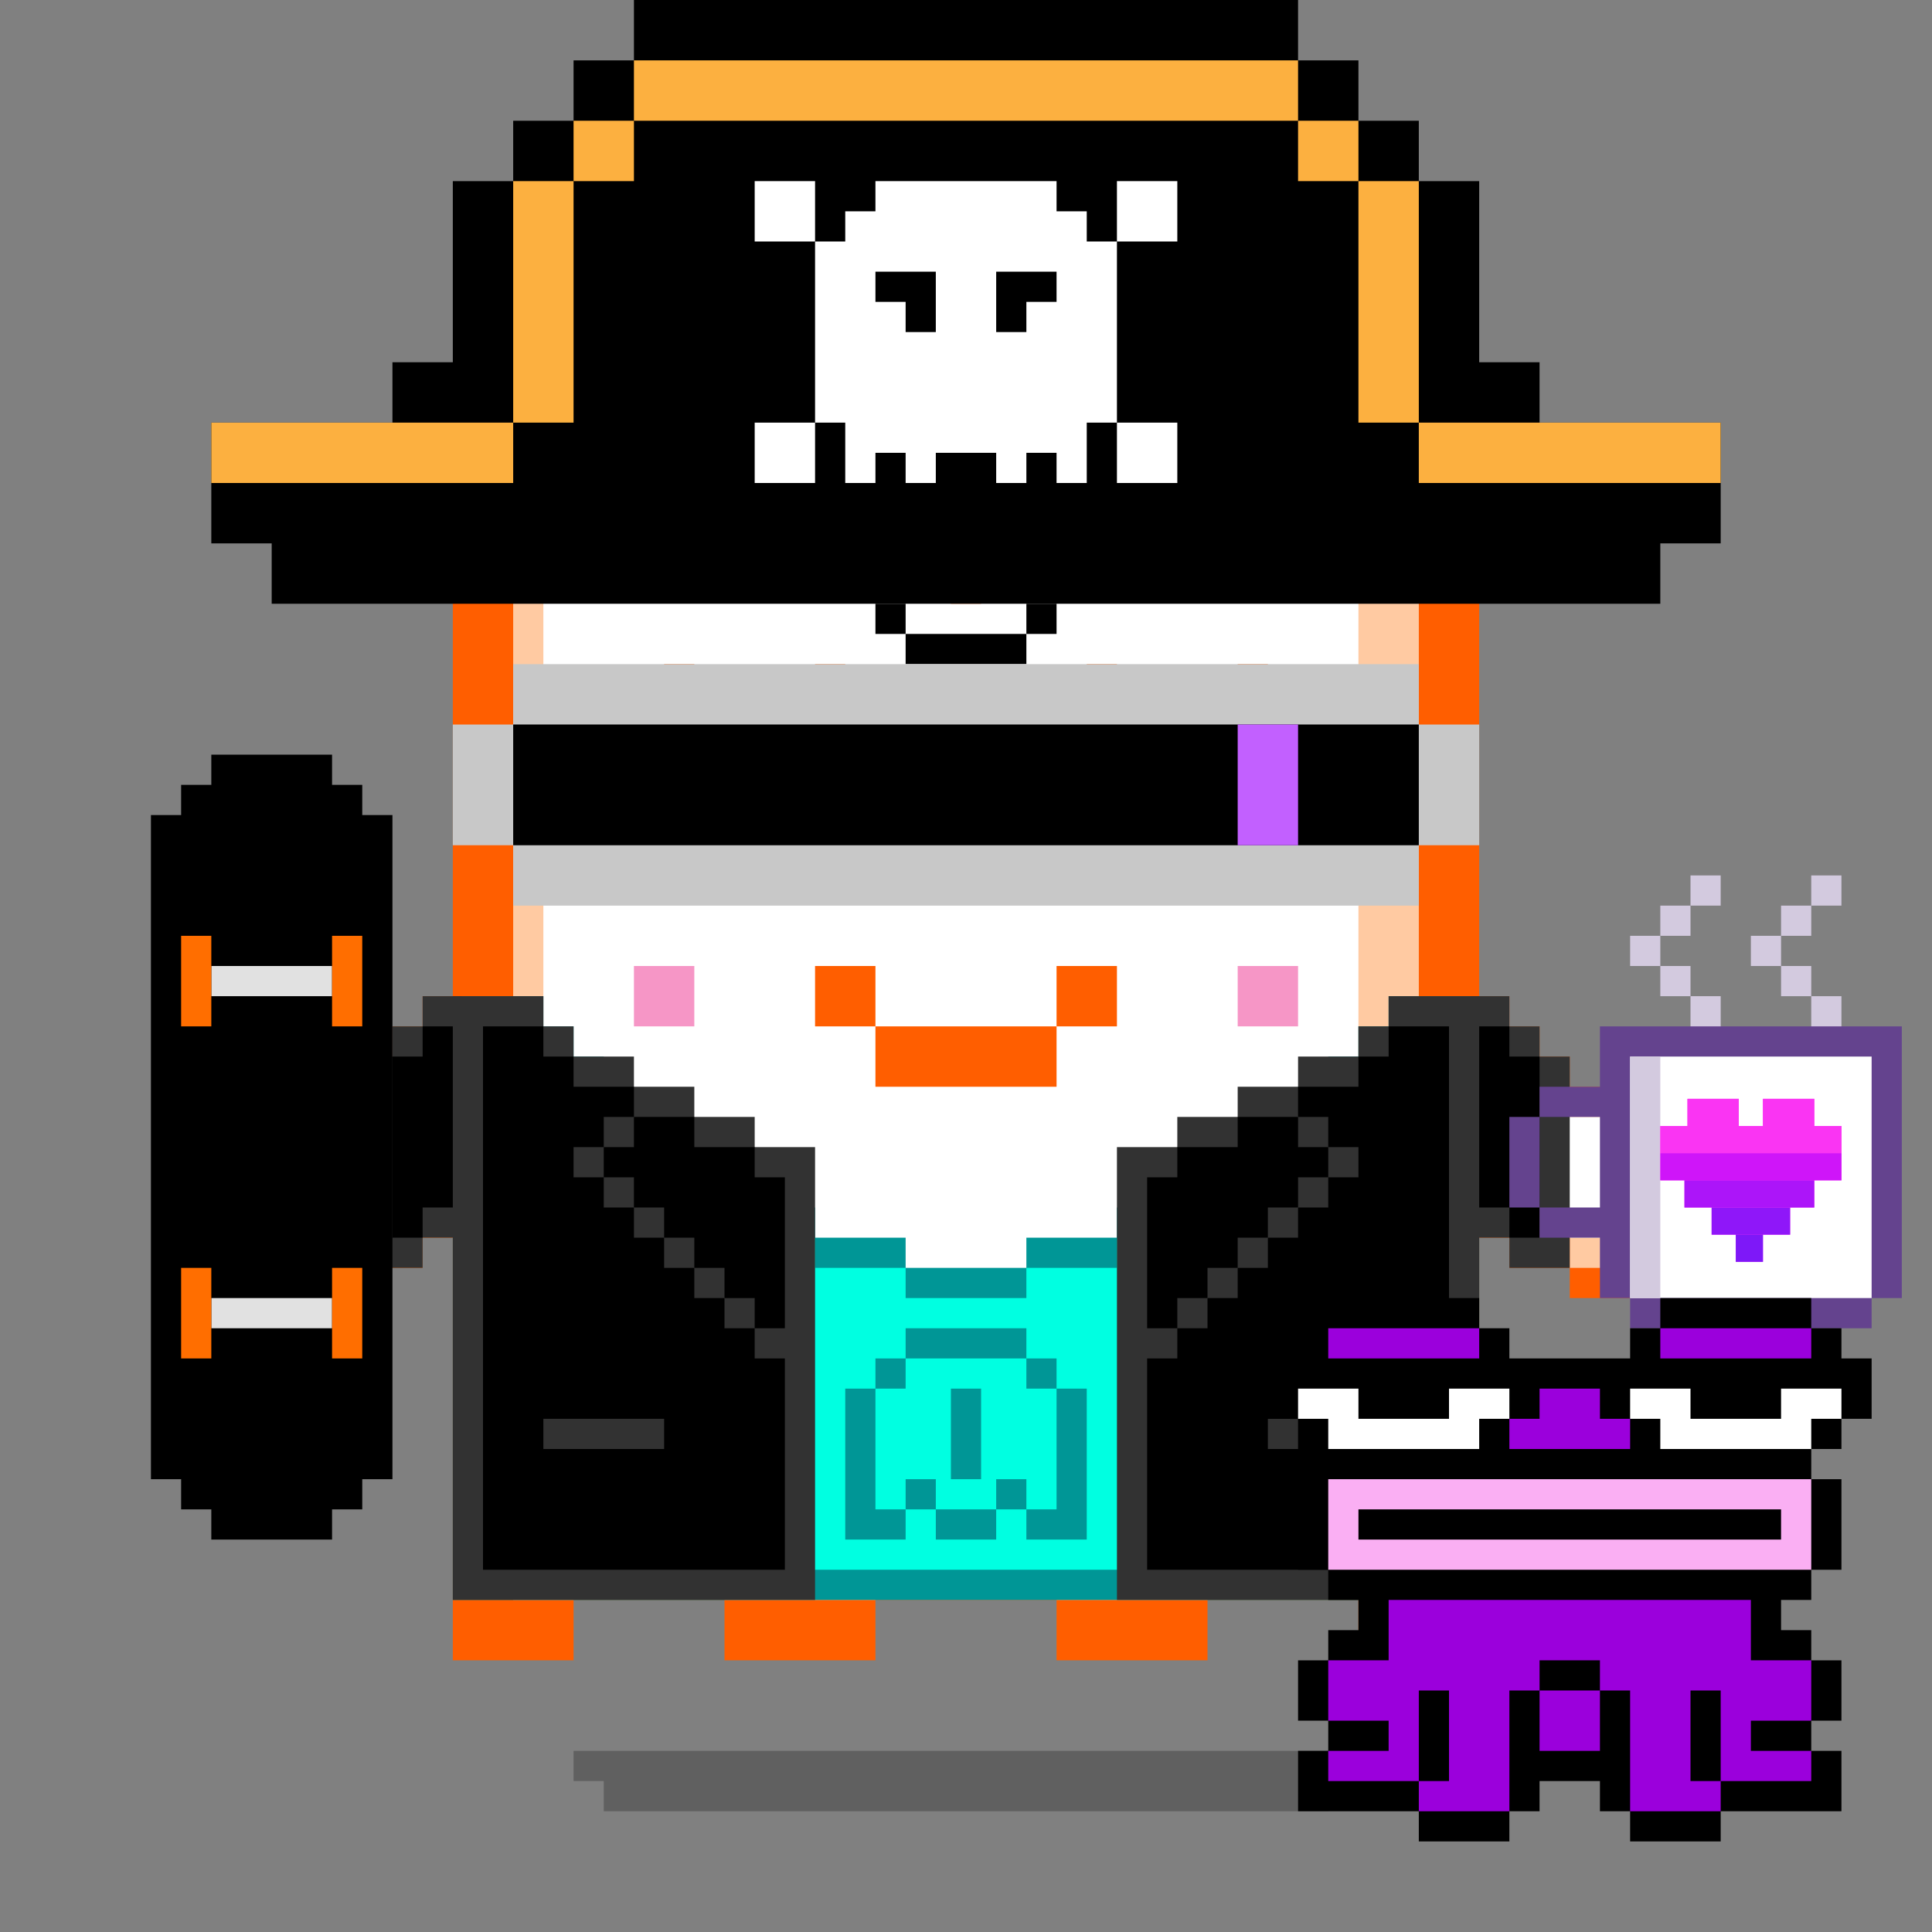 <svg xmlns="http://www.w3.org/2000/svg" viewBox="0 0 64 64"><rect x="0" y="0" width="64" height="64" fill="#808080" stroke="none"/><g class="gotchi-bg"><defs fill="#fff"><pattern id="a" patternUnits="userSpaceOnUse" width="4" height="4"><path d="M0 0h1v1H0zm2 2h1v1H2z"/></pattern><pattern id="b" patternUnits="userSpaceOnUse" x="0" y="0" width="2" height="2"><path d="M0 0h1v1H0z"/></pattern><pattern id="c" patternUnits="userSpaceOnUse" x="-2" y="0" width="8" height="1"><path d="M0 0h1v1H0zm2 0h1v1H2zm2 0h1v1H4z"/></pattern><pattern id="d" patternUnits="userSpaceOnUse" x="0" y="0" width="4" height="4"><path d="M0 0h1v1H0zm0 2h1v1H0zm1 0V1h1v1zm1 0h1v1H2zm0-1h1V0H2zm1 2h1v1H3z"/></pattern><pattern id="e" patternUnits="userSpaceOnUse" width="64" height="32"><path d="M4 4h1v1H4zm7 0h1v1h-1zm7 0h1v1h-1zm7 0h1v1h-1zm7 0h1v1h-1zm7 0h1v1h-1zm7 0h1v1h-1zm7 0h1v1h-1zm7 0h1v1h-1z"/><path fill="url(#a)" d="M0 8h64v7H0z"/><path fill="url(#b)" d="M0 16h64v1H0z"/><path fill="url(#c)" d="M0 18h64v1H0z"/><path fill="url(#b)" d="M22 18h15v1H22zM0 20h64v3H0z"/><path fill="url(#d)" d="M0 24h64v8H0z"/></pattern><mask id="f"><path fill="url(#e)" d="M0 0h64v32H0z"/></mask></defs><path fill="#fff" d="M0 0h64v32H0z"/><path fill="#dea8ff" class="gotchi-secondary" mask="url(#f)" d="M0 0h64v32H0z"/><path fill="#dea8ff" class="gotchi-secondary" d="M0 32h64v32H0z"/><path mask="url(#f)" fill="#fff" transform="matrix(1 0 0 -1 0 64)" d="M0 0h64v32H0z"/></g><style>.gotchi-primary{fill:#FF5E00;}.gotchi-secondary{fill:#FFCAA2;}.gotchi-cheek{fill:#F696C6;}.gotchi-eyeColor{fill:#EA8C27;}.gotchi-primary-mouth{fill:#FF5E00;}.gotchi-sleeves-up{display:none;}.gotchi-handsUp{display:none;}.gotchi-handsDownOpen{display:block;}.gotchi-handsDownClosed{display:none;}</style><g class="gotchi-bg"><defs fill="#fff"><pattern id="a" patternUnits="userSpaceOnUse" width="4" height="4"><path d="M0 0h1v1H0zm2 2h1v1H2z"/></pattern><pattern id="b" patternUnits="userSpaceOnUse" x="0" y="0" width="2" height="2"><path d="M0 0h1v1H0z"/></pattern><pattern id="c" patternUnits="userSpaceOnUse" x="-2" y="0" width="8" height="1"><path d="M0 0h1v1H0zm2 0h1v1H2zm2 0h1v1H4z"/></pattern><pattern id="d" patternUnits="userSpaceOnUse" x="0" y="0" width="4" height="4"><path d="M0 0h1v1H0zm0 2h1v1H0zm1 0V1h1v1zm1 0h1v1H2zm0-1h1V0H2zm1 2h1v1H3z"/></pattern><pattern id="e" patternUnits="userSpaceOnUse" width="64" height="32"><path d="M4 4h1v1H4zm7 0h1v1h-1zm7 0h1v1h-1zm7 0h1v1h-1zm7 0h1v1h-1zm7 0h1v1h-1zm7 0h1v1h-1zm7 0h1v1h-1zm7 0h1v1h-1z"/><path fill="url(#a)" d="M0 8h64v7H0z"/><path fill="url(#b)" d="M0 16h64v1H0z"/><path fill="url(#c)" d="M0 18h64v1H0z"/><path fill="url(#b)" d="M22 18h15v1H22zM0 20h64v3H0z"/><path fill="url(#d)" d="M0 24h64v8H0z"/></pattern><mask id="f"><path fill="url(#e)" d="M0 0h64v32H0z"/></mask></defs><path fill="#fff" d="M0 0h64v32H0z"/><path fill="#dea8ff" class="gotchi-secondary" mask="url(#f)" d="M0 0h64v32H0z"/><path fill="#dea8ff" class="gotchi-secondary" d="M0 32h64v32H0z"/><path mask="url(#f)" fill="#fff" transform="matrix(1 0 0 -1 0 64)" d="M0 0h64v32H0z"/></g><g class="gotchi-body"><path d="M47 14v-2h-2v-2h-4V8h-4V6H27v2h-4v2h-4v2h-2v2h-2v41h4v-2h5v2h5v-2h6v2h5v-2h5v2h4V14z" class="gotchi-primary"/><path d="M45 14v-2h-4v-2h-4V8H27v2h-4v2h-4v2h-2v39h2v-2h5v2h5v-2h6v2h5v-2h5v2h2V14z" class="gotchi-secondary"/><path d="M18,49h2v-1h2v1h2v2h5v-2h2v-1h2v1h2v2h5v-2h2v-1h2v1h1V14h-4v-2h-4v-2h-5V9h-5v2h-4v2h-4v2h-1V49z" fill="#fff"/></g><path class="gotchi-cheek" d="M21 32v2h2v-2h-1zm21 0h-1v2h2v-2z"/><g class="gotchi-primary-mouth"><path d="M29 32h-2v2h2v-1z"/><path d="M33 34h-4v2h6v-2h-1z"/><path d="M36 32h-1v2h2v-2z"/></g><g class="gotchi-shadow"><path opacity=".25" d="M25 58H19v1h1v1h24V59h1V58h-1z" fill="#000"/></g>,<g class="gotchi-collateral"><path d="M30 11v1h4v-1h-4z"/><path d="M29 12h1v1h-1zm7.5 2.5v4h1v-4h-1zm-10 4h1v-4h-1v4z"/><path d="M27.5 13.5h1v1h-1zm8 5h1v1h-1zm0-5h1v1h-1zM34 12h1v1h-1zm-5 8h1v1h-1zm-1.5-1.5h1v1h-1zM34 20h1v1h-1z"/><path d="M30 21v1h4v-1h-4z"/><g fill="#ff5e00"><path d="M32.5 16h-1v-1h2v-1h-1v-1h-1v1h-2v1h1v3h-1v1h2v1h1v-1h1v-1h-2v-1h2v-1h-1z"/><path d="M33.5 17h1v1h-1zm0-2h1v1h-1z"/></g></g>
    <style>
        .gotchi-bg { display: none }
    </style>
<g class="gotchi-eyeColor"><path d="M23 22h-1v1h1v-1zm0 5h-1v1h1v-1zm5-5h-1v1h1v-1zm0 5h-1v1h1v-1zm14 0h-1v1h1v-1zm0-5h-1v1h1v-1zm-5 0h-1v1h1v-1zm0 5h-1v1h1v-1z" class="gotchi-primary" /><g><path d="M25 26h-1v1h1v-1zm2-1h-1v1h1v-1zm-3-1h-1v1h1v-1z" /><path d="M25 23h-1v1h1v-1z" /><path d="M25 24h-1v1h1v-1zm2 0h-1v1h1v-1zm-1 2h-1v1h1v-1z" /><path d="M25 25h-1v1h1v-1z" /><path d="M26 25h-1v1h1v-1zm-2 0h-1v1h1v-1zm2-2h-1v1h1v-1z" /><path d="M26 24h-1v1h1v-1zm13 2h-1v1h1v-1zm2-1h-1v1h1v-1zm-3-1h-1v1h1v-1z" /><path d="M39 24h-1v1h1v-1z" /><path d="M38 23h1v1h-1m0 1h-1v1h1v-1zm2 1h-1v1h1v-1z" /><path d="M40 25h-1v1h1v-1z" /><path d="M39 25h-1v1h1v-1zm2-1h-1v1h1v-1z" /><path d="M40 23h-1v1h1v-1z" /><path d="M40 24h-1v1h1v-1z" /></g></g><g class="gotchi-wearable wearable-body"><svg x="12" y="32"><path d="M37,1h-3v1h-1v1h-1v1h-1v1h-1v1h-1v1h-2v1h-2v1h-3v1h-4V9h-3V8h-2V7h-2V6h-1V5H9V4H8V3H7V2H6V1H3v20h34V1z" fill="#009696"/><g fill="#00ffe1"><path d="M34 2v1h-1v1h-1v1h-1v1h-1v1h-1v1h-2v1h-2v1h-3v1h-4v-1h-3V9h-2V8h-2V7h-1V6H9V5H8V4H7V3H6V2H4v18h32V2h-2zM24 19h-2v-1h-1v1h-2v-1h-1v1h-2v-5h1v-1h1v-1h4v1h1v1h1v5z"/><path d="M23 14h-1v-1h-4v1h-1v4h1v-1h1v1h2v-1h1v1h1v-4zm-2.5 3h-1v-3h1v3z"/></g><path d="M37 1h-3v1h-1v1h-2v1h-2v1h-2v1h-2v15h12V1zM3 21h12V6h-2V5h-2V4H9V3H7V2H6V1H3v20z" fill="#323232"/><path d="M34 2v1h-1v1h-2v1h1v1h1v1h-1v1h-1v1h-1v1h-1v1h-1v1h-1v1h-1v7h10V2h-2zm0 14h-4v-1h4v1z"/><path d="M28 11v-1h1V9h1V8h1V7h1V6h-1V5h-2v1h-2v1h-1v5h1v-1h1zM13 6h-2V5H9v1H8v1h1v1h1v1h1v1h1v1h1v1h1V7h-1V6z"/><path d="M12 11h-1v-1h-1V9H9V8H8V7H7V6h1V5h1V4H7V3H6V2H4v18h10v-7h-1v-1h-1v-1zm-2 5H6v-1h4v1z"/></svg></g><g class="gotchi-handsDownClosed"><g class="gotchi-primary"><path d="M19 42h1v1h-1zm1-6h1v1h-1z"/><path d="M21 37h1v1h-1zm5 3v4h1v-4zm-5 3h-1v1h2v-1z"/><path d="M24 44h-2v1h4v-1h-1zm1-5h-1v1h2v-1z"/><path d="M23 38h-1v1h2v-1z"/></g><g class="gotchi-secondary"><path d="M19 43h1v1h-1zm5 2h-2v1h4v-1h-1z"/><path d="M27 41v3h1v-3zm-6 3h-1v1h2v-1z"/><path d="M26 44h1v1h-1zm-7-3h-1v2h1v-1z"/></g><g class="gotchi-primary"><path d="M44 42h1v1h-1zm-1-6h1v1h-1z"/><path d="M42 37h1v1h-1z"/><path d="M42 39v-1h-2v1h1zm0 4v1h2v-1h-1z"/><path d="M40 44h-2v1h4v-1h-1z"/><path d="M38 42v-2h-1v4h1v-1z"/><path d="M40 40v-1h-2v1h1z"/></g><g class="gotchi-secondary"><path d="M42 44v1h2v-1h-1zm-5-2v-1h-1v3h1v-1z"/><path d="M40 45h-2v1h4v-1h-1z"/><path d="M37 44h1v1h-1zm7-1h1v1h-1z"/></g></g><g class="gotchi-handsDownOpen"><g class="gotchi-primary"><path d="M56 38v-1h-2v-1h-2v-1h-1v-1h-1v-1h-1v8h1v1h2v1h4v-1h1v-4z"/></g><g class="gotchi-secondary"><path d="M54 38v-1h-2v-1h-1v-1h-1v-1h-1v6h1v1h2v1h4v-4z" /></g><path d="M54,38v-1h-2v-1h-1v-1h-1v-1h-1v5h1v1h2v1h4v-3H54z" fill="#fff"/><g class="gotchi-primary"><path d="M8 38v-1h2v-1h2v-1h1v-1h1v-1h1v8h-1v1h-2v1H8v-1H7v-4z"/></g><g class="gotchi-secondary"><path d="M10 38v-1h2v-1h1v-1h1v-1h1v6h-1v1h-2v1H8v-4z" /></g><path d="M8,38v3h4v-1h2v-1h1v-5h-1v1h-1v1h-1v1h-2v1H8z" fill="#fff"/></g><g class="gotchi-handsUp"><g class="gotchi-secondary"><path d="M50,38h1v1h-1V38z"/><path d="M49 39h1v1h-1v-1zm2-2h1v1h-1v-1z"/><path d="M52,36h2v1h-2V36z"/><path d="M54,35h2v1h-2V35z"/></g><path d="M52,32v1h-2v1h-1v5h1v-1h1v-1h1v-1h2v-1h2v-3H52z" fill="#fff"/><g class="gotchi-primary"><path d="M49,33h1v1h-1V33z"/><path d="M50 32h2v1h-2v-1zm0 7h1v1h-1v-1z"/><path d="M49 40h1v1h-1v-1zm2-2h1v1h-1v-1z"/><path d="M52 37h2v1h-2v-1zm0-6h4v1h-4v-1z"/><path d="M56,32h1v4h-1V32z"/><path d="M54,36h2v1h-2V36z"/></g><g class="gotchi-secondary"><path d="M13,38h1v1h-1V38z"/><path d="M14 39h1v1h-1v-1zm-2-2h1v1h-1v-1z"/><path d="M10,36h2v1h-2V36z"/><path d="M8,35h2v1H8V35z"/></g><path d="M8,32v3h2v1h2v1h1v1h1v1h1v-5h-1v-1h-2v-1H8z" fill="#fff"/><g class="gotchi-primary"><path d="M14,33h1v1h-1V33z"/><path d="M12 32h2v1h-2v-1zm1 7h1v1h-1v-1z"/><path d="M14 40h1v1h-1v-1zm-2-2h1v1h-1v-1z"/><path d="M10 37h2v1h-2v-1zm-2-6h4v1H8v-1z"/><path d="M7,32h1v4H7V32z"/><path d="M8,36h2v1H8V36z"/></g></g><g class="gotchi-wearable wearable-eyes"><svg x="15" y="22"><path d="M32,0H2v2H0v4h2v2h30V6h2V2h-2V0z" fill="#c8c8c8"/><path d="M2,2h30v4H2V2z"/><path d="M26,2v4h2V2H26z" fill="#c260ff"/></svg></g><g class="gotchi-wearable wearable-head"><svg x="7" y="0"><path d="M44 14v-2h-2V6h-2V4h-2V2h-2V0H14v2h-2v2h-2v2H8v6H6v2H0v4h2v2h46v-2h2v-4h-6z"/><g fill="#fff"><path d="M30 16h2v-2h-2v2zm-12-2v2h2v-2h-2zm2-8h-2v2h2V6z"/><path d="M29 7h-1V6h-6v1h-1v1h-1v6h1v2h1v-1h1v1h1v-1h2v1h1v-1h1v1h1v-2h1V8h-1V7zm-1 3h-1v1h-1V9h2v1zm-6-1h2v2h-1v-1h-1V9z"/><path d="M30 6v2h2V6h-2z"/></g><g fill="#fcb040"><path d="M40 14v2h10v-2H40zM0 14v2h10v-2H0z"/><path d="M10 6v8h2V6h-2z"/><path d="M12 4v2h2V4h-2zm26 0h-2v2h2V4z"/><path d="M36 2H14v2h22V2zm4 4h-2v8h2V6z"/></g></svg></g>"><svg x="12" y="32"><g><g class="gotchi-sleeves gotchi-sleeves-left gotchi-sleeves-up"><path d="M36.7,9V1H38V0h2v7h-1v1h-1v1H36.7z" fill="#323232"/><path d="M37,8V2h1V1h1v6h-1v1H37z"/></g><g class="gotchi-sleeves gotchi-sleeves-left gotchi-sleeves-down"><path d="M38,1v1h1v1h1v7h-2V9h-1.3V1H38z" fill="#323232"/><path d="M38 2v1h1v6h-1V8h-1V2h1z"/></g><g class="gotchi-sleeves gotchi-sleeves-right gotchi-sleeves-up"><path d="M2,9V8H1V7H0V0h2v1h1.3v8H2z" fill="#323232"/><path d="M2,8V7H1V1h1v1h1v6H2z"/></g><g class="gotchi-sleeves gotchi-sleeves-right gotchi-sleeves-down"><path d="M2,1v1H1v1H0v7h2V9h1.3V1H2z" fill="#323232"/><path d="M2,2v1H1v6h1V8h1V2H2z"/></g></g></svg><g class="gotchi-wearable wearable-hand wearable-hand-left"><svg x="5" y="25"><path d="M7,2V1H6V0H2v1H1v1H0v22h1v1h1v1h4v-1h1v-1h1V2H7z"/><path d="M2 7v1h4V7H2zm0 11v1h4v-1H2z" fill="#e1e1e1"/><path d="M6 6v3h1V6H6zM1 9h1V6H1v3zm5 11h1v-3H6v3zm-5 0h1v-3H1v3z" fill="#ff6e00"/></svg></g><g class="gotchi-wearable wearable-hand wearable-hand-right"><svg x="1" y="29"><g transform="scale(-1, 1) translate(-62, 0)"><g fill="#d3cadf"><path d="M2,0h1v1H2V0z"/><path d="M3,1h1v1H3V1z"/><path d="M4,2h1v1H4V2z"/><path d="M3,3h1v1H3V3z"/><path d="M2 4h1v2H2V4zm4-4h1v1H6V0z"/><path d="M7,1h1v1H7V1z"/><path d="M8,2h1v1H8V2z"/><path d="M7,3h1v1H7V3z"/><path d="M6,4h1v2H6V4z"/></g><g fill="#64438e"><path d="M0,5v9h1v1h8v-1h1v-2h2v-1h-2V8h2V7h-2V5H0z"/><path d="M12,8v3h1V8H12z"/></g><path d="M1 14h8V6H1v8z" fill="#fff"/><path d="M8,6v8h1V6H8z" fill="#d3cadf"/><path d="M7.1 8.3v-.9H5.4v.9h-.8v-.9H2.9v.9H2v1.8h.9v.9h.8v.9h.9v.9h.9v-.9h.8V11h.9v-.9H8V8.3h-.9z" fill="#fa34f3"/><path d="M4.6 11.9h.9v.9h-.9v-.9z" fill="#7e18f8"/><path d="M3.7 11v.9h2.6V11H3.7h0z" fill="#8f17f9"/><path d="M2.9 10.1v.9h4.3v-.9H2.9z" fill="#ac15f9"/><path d="M2 9.2v.9h6v-.9H2z" fill="#cf15f9"/><path d="M7.1 8.3v-.9H5.4v.9h-.8v-.9H2.9v.9H2v.9h6v-.9h-.9z" fill="#fa34f3"/></g></svg></g><g class="gotchi-wearable wearable-pet"><svg x="42" y="43"><path d="M19 2V1h-1V0h-5v1h-1v1H8V1H7V0H2v1H1v1H0v2h1v1h1v1H1v3h1v1h1v1H2v1H1v2h1v1H1v2h4v1h3v-1h1v-1h2v1h1v1h3v-1h4v-2h-1v-1h1v-2h-1v-1h-1v-1h1V9h1V6h-1V5h1V4h1V2z"/><path d="M18 3h-1v1h-3V3h-2v1h1v1h5V4h1V3zM6 3v1H3V3H1v1h1v1h5V4h1V3H7z" fill="#fff"/><g fill="#9b00dc"><path d="M17 1h-4v1h5V1zm-7 4h2V4h-1V3H9v1H8v1h1zM4 2h3V1H2v1h1zm5 11v2h2v-2h-1z"/><path d="M16 12v-2H4v2H2v2h2v1H2v1h3v-3h1v3H5v1h3v-4h1v-1h2v1h1v4h3v-1h-1v-3h1v3h3v-1h-2v-1h2v-2h-1z"/></g><path d="M17 6H2v3h16V6h-1zm0 2H3V7h14v1z" fill="#faaff3"/></svg></g></svg>